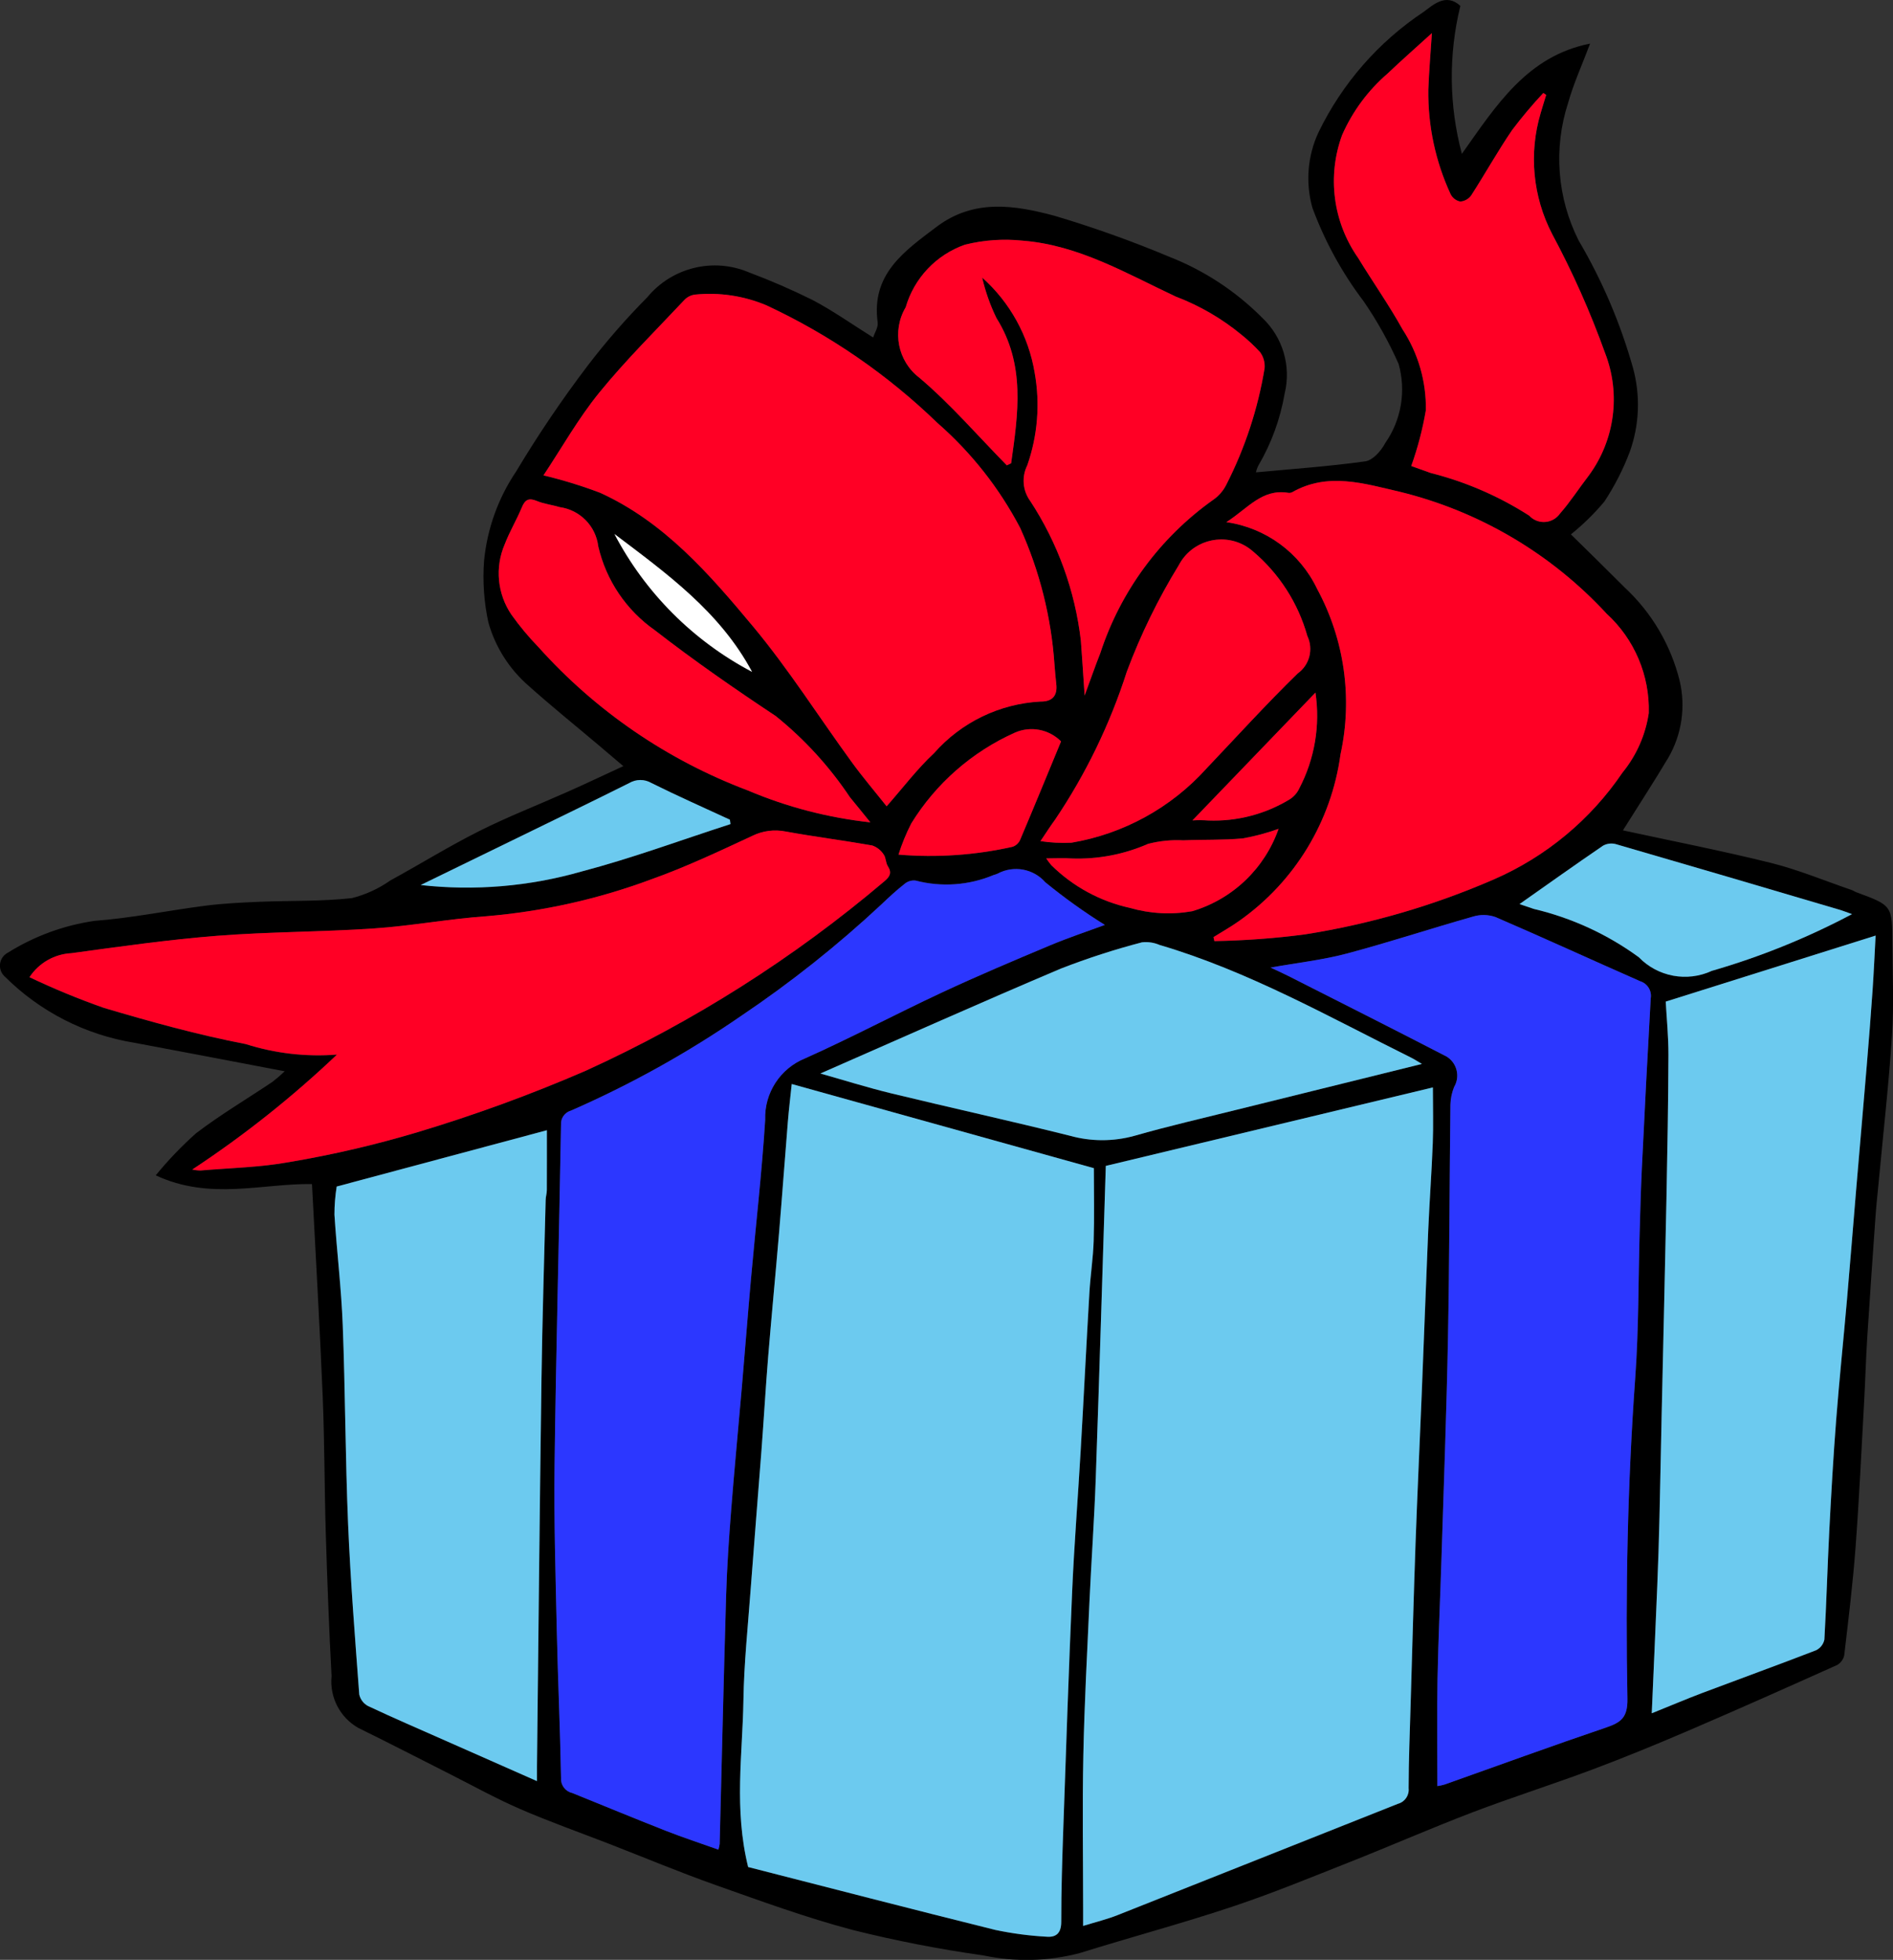 <?xml version="1.0" encoding="utf-8"?>
<!-- Generator: Adobe Illustrator 21.1.0, SVG Export Plug-In . SVG Version: 6.00 Build 0)  -->
<svg version="1.1" id="Capa_1" xmlns="http://www.w3.org/2000/svg" xmlns:xlink="http://www.w3.org/1999/xlink" x="0px" y="0px"
	 viewBox="0 0 77.511 80.234" style="enable-background:new 0 0 77.511 80.234;" xml:space="preserve">
<rect x="0" y="0" width="77.511" height="80.234" fill="#333333" stroke="none"/>
<style type="text/css">
	.st0{fill:#6CCAEF;}
	.st1{fill:#2C37FF;}
	.st2{fill:#FF0025;}
	.st3{fill:#FFFFFF;}
</style>
<path d="M25.523,31.365c-0.357-0.304-0.688-0.586-1.021-0.867c-0.956-0.807-1.931-1.592-2.862-2.426
	c-0.789-0.685-1.361-1.586-1.643-2.592c-0.179-0.826-0.239-1.674-0.177-2.517
	c0.126-1.311,0.578-2.571,1.315-3.663c0.897-1.499,1.877-2.947,2.934-4.338
	c0.751-0.982,1.564-1.914,2.435-2.792c1.012-1.226,2.71-1.639,4.172-1.015
	c0.88,0.33,1.743,0.704,2.585,1.122c0.832,0.435,1.604,0.984,2.491,1.54
	c0.064-0.201,0.212-0.42,0.185-0.615c-0.272-1.979,1.085-2.915,2.413-3.917c1.535-1.158,3.208-0.885,4.828-0.451
	c1.596,0.474,3.166,1.035,4.702,1.679c1.426,0.559,2.721,1.409,3.801,2.495
	c0.845,0.795,1.196,1.983,0.919,3.11c-0.179,1.037-0.543,2.034-1.075,2.942
	c-0.045,0.088-0.078,0.181-0.099,0.278c1.5-0.141,2.998-0.244,4.481-0.452
	c0.305-0.043,0.648-0.431,0.811-0.745c0.66-0.943,0.862-2.132,0.55-3.24
	c-0.396-0.896-0.874-1.753-1.428-2.561c-0.885-1.166-1.593-2.456-2.101-3.829
	c-0.29-1.025-0.203-2.121,0.245-3.087c0.969-2.002,2.457-3.708,4.31-4.939
	c0.379-0.276,0.908-0.788,1.502-0.245c-0.489,1.993-0.468,4.077,0.062,6.059c1.409-1.988,2.676-4.004,5.25-4.514
	c-0.327,0.869-0.677,1.633-0.902,2.433c-0.603,1.861-0.447,3.884,0.434,5.63
	c0.963,1.635,1.711,3.388,2.225,5.215c0.308,1.127,0.263,2.322-0.128,3.422
	c-0.271,0.719-0.621,1.405-1.043,2.047c-0.412,0.492-0.872,0.942-1.371,1.345
	c0.747,0.736,1.489,1.459,2.22,2.192c1.097,1.025,1.872,2.346,2.233,3.804
	c0.252,1.07,0.086,2.195-0.465,3.147c-0.593,0.995-1.227,1.966-1.859,2.974
	c2.001,0.434,4.04,0.831,6.054,1.331c1.123,0.279,2.203,0.731,3.302,1.107c0.07,0.024,0.133,0.071,0.203,0.096
	c1.465,0.54,1.468,0.54,1.474,2.089c0.005,1.25,0.068,2.504-0.014,3.748c-0.134,2.042-0.365,4.077-0.555,6.114
	c-0.041,0.434-0.09,0.868-0.12,1.303c-0.118,1.67-0.236,3.339-0.342,5.01
	c-0.054,0.857-0.077,1.715-0.124,2.572c-0.111,1.997-0.204,3.996-0.353,5.99
	c-0.11,1.474-0.291,2.942-0.463,4.41c-0.035,0.17-0.144,0.317-0.296,0.401
	c-2.018,0.906-4.038,1.807-6.071,2.679c-1.306,0.561-2.623,1.103-3.954,1.601
	c-1.629,0.61-3.29,1.135-4.915,1.755c-1.673,0.638-3.315,1.359-4.981,2.018c-1.613,0.638-3.22,1.3-4.864,1.847
	c-2.058,0.685-4.156,1.246-6.227,1.893c-1.289,0.337-2.638,0.369-3.942,0.094
	c-1.804-0.254-3.593-0.603-5.361-1.045c-1.891-0.502-3.739-1.177-5.586-1.831
	c-1.475-0.522-2.921-1.127-4.38-1.694c-1.22-0.474-2.458-0.91-3.658-1.432c-0.992-0.431-1.941-0.96-2.908-1.448
	c-1.23-0.62-2.453-1.254-3.691-1.859c-0.758-0.426-1.191-1.26-1.103-2.125
	c-0.104-1.943-0.177-3.889-0.237-5.834c-0.057-1.877-0.049-3.756-0.127-5.631
	c-0.119-2.877-0.288-5.752-0.438-8.679c-2.039-0.031-4.173,0.682-6.398-0.357
	c0.503-0.615,1.054-1.19,1.647-1.719c0.996-0.761,2.081-1.403,3.124-2.102
	c0.178-0.137,0.349-0.284,0.511-0.439c-2.125-0.404-4.144-0.793-6.165-1.169
	c-2.001-0.326-3.849-1.269-5.287-2.699c-0.251-0.216-0.28-0.595-0.064-0.846
	c0.05-0.058,0.111-0.106,0.179-0.141c1.079-0.675,2.287-1.119,3.546-1.303
	c1.519-0.113,3.023-0.426,4.537-0.62c0.735-0.094,1.479-0.13,2.221-0.161c1.261-0.052,2.531-0.012,3.781-0.15
	c0.563-0.141,1.096-0.386,1.571-0.72c1.219-0.666,2.403-1.401,3.643-2.024
	c1.183-0.594,2.423-1.075,3.633-1.614C23.983,32.085,24.703,31.743,25.523,31.365z M30.633,76.433
	c3.315,0.847,6.712,1.73,10.118,2.575c0.689,0.146,1.389,0.239,2.093,0.278
	c0.402,0.036,0.611-0.144,0.611-0.614c-0.002-1.284,0.041-2.569,0.085-3.853
	c0.113-3.234,0.22-6.469,0.363-9.703c0.084-1.909,0.237-3.815,0.347-5.723
	c0.125-2.158,0.231-4.318,0.358-6.476c0.041-0.705,0.152-1.406,0.174-2.11
	c0.031-0.992,0.008-1.985,0.008-2.983c-4.084-1.137-8.208-2.286-12.371-3.445
	c-0.052,0.496-0.116,1.017-0.158,1.539c-0.125,1.522-0.234,3.046-0.362,4.568
	c-0.142,1.692-0.307,3.381-0.446,5.073c-0.104,1.276-0.177,2.554-0.274,3.831
	c-0.143,1.885-0.3,3.77-0.44,5.656c-0.113,1.523-0.274,3.047-0.298,4.572
	c-0.035,2.212-0.392,4.436,0.193,6.816H30.633z M44.35,78.844c0.524-0.162,0.989-0.273,1.428-0.447
	c3.824-1.512,7.646-3.03,11.466-4.552c0.282-0.076,0.466-0.347,0.434-0.637
	c0.003-1.149,0.05-2.299,0.083-3.448c0.065-2.202,0.123-4.405,0.202-6.607c0.072-2.029,0.17-4.056,0.252-6.085
	c0.091-2.238,0.171-4.477,0.267-6.715c0.051-1.184,0.14-2.367,0.185-3.551c0.028-0.719,0.005-1.44,0.005-2.283
	c-4.579,1.098-9.043,2.169-13.393,3.213c-0.138,4.348-0.263,8.564-0.411,12.779
	c-0.059,1.681-0.18,3.361-0.257,5.042c-0.096,2.104-0.209,4.208-0.252,6.314c-0.043,2.095-0.009,4.191-0.008,6.287
	L44.35,78.844z M29.415,75.722c0.024-0.077,0.042-0.156,0.054-0.236c0.088-3.393,0.164-6.787,0.265-10.18
	c0.035-1.165,0.115-2.33,0.206-3.492c0.131-1.673,0.293-3.343,0.437-5.015c0.128-1.484,0.242-2.969,0.375-4.453
	c0.194-2.167,0.444-4.329,0.581-6.499c-0.04-1.102,0.616-2.111,1.639-2.522
	c1.888-0.845,3.717-1.818,5.593-2.692c1.455-0.678,2.935-1.304,4.415-1.925c0.778-0.326,1.581-0.592,2.26-0.844
	c-0.849-0.529-1.662-1.111-2.436-1.745c-0.49-0.559-1.3-0.706-1.954-0.354
	c-0.053,0.023-0.107,0.041-0.163,0.056c-1.011,0.425-2.135,0.505-3.196,0.227
	c-0.165-0.019-0.331,0.033-0.457,0.141c-0.33,0.26-0.641,0.547-0.945,0.838
	c-1.788,1.669-3.706,3.193-5.735,4.558c-2.194,1.512-4.528,2.811-6.969,3.879
	c-0.258,0.071-0.43,0.314-0.412,0.581c-0.081,4.641-0.205,9.281-0.264,13.922
	c-0.029,2.263,0.041,4.529,0.091,6.792c0.044,2.011,0.138,4.022,0.174,6.033
	c-0.018,0.286,0.174,0.544,0.454,0.608c1.277,0.515,2.549,1.044,3.831,1.547
	c0.706,0.277,1.429,0.514,2.158,0.774H29.415z M58.855,73.12c0.101-0.015,0.2-0.036,0.298-0.065
	c2.199-0.779,4.39-1.581,6.599-2.329c0.621-0.21,0.899-0.409,0.884-1.188c-0.084-4.391,0.006-8.78,0.322-13.165
	c0.142-1.968,0.122-3.947,0.179-5.922c0.025-0.881,0.048-1.762,0.091-2.643
	c0.113-2.312,0.234-4.625,0.362-6.936c0.052-0.308-0.132-0.608-0.43-0.701
	c-1.978-0.871-3.943-1.773-5.928-2.629c-0.297-0.103-0.619-0.109-0.919-0.018
	c-1.727,0.489-3.434,1.053-5.168,1.514c-0.975,0.26-1.989,0.371-3.121,0.573c0.337,0.159,0.545,0.251,0.748,0.354
	c2.114,1.072,4.231,2.137,6.337,3.226c0.465,0.196,0.683,0.733,0.486,1.198
	c-0.016,0.038-0.035,0.076-0.056,0.111c-0.092,0.227-0.143,0.469-0.15,0.715
	c-0.039,3.187-0.04,6.375-0.101,9.562c-0.056,2.969-0.17,5.936-0.262,8.905
	c-0.053,1.685-0.134,3.37-0.166,5.056c-0.028,1.454-0.006,2.91-0.006,4.382H58.855z M22.253,19.461
	c0.787,0.188,1.561,0.426,2.317,0.712c2.624,1.195,4.477,3.329,6.262,5.472
	c1.464,1.757,2.695,3.706,4.045,5.559c0.457,0.627,0.962,1.219,1.426,1.805c0.671-0.761,1.249-1.53,1.942-2.176
	c1.11-1.261,2.68-2.023,4.358-2.112c0.477,0.006,0.705-0.232,0.646-0.722
	c-0.032-0.266-0.05-0.533-0.073-0.799c-0.132-1.929-0.607-3.819-1.402-5.582
	c-0.854-1.633-2.005-3.092-3.393-4.305c-2.049-1.983-4.416-3.611-7.001-4.814
	c-0.922-0.387-1.925-0.538-2.92-0.439c-0.167,0.02-0.322,0.098-0.438,0.22
	c-1.176,1.253-2.405,2.465-3.487,3.796C23.677,17.132,23.001,18.337,22.253,19.461z M67.633,70.139
	c0.783-0.316,1.414-0.584,2.055-0.825c1.555-0.587,3.118-1.153,4.669-1.752c0.177-0.085,0.304-0.247,0.344-0.438
	c0.086-1.49,0.125-2.983,0.202-4.474c0.078-1.507,0.164-3.015,0.281-4.519c0.127-1.636,0.298-3.268,0.441-4.903
	c0.131-1.502,0.249-3.006,0.376-4.508c0.143-1.693,0.293-3.386,0.434-5.08c0.086-1.029,0.168-2.058,0.239-3.088
	c0.053-0.77,0.087-1.542,0.125-2.249c-2.877,0.905-5.708,1.795-8.594,2.703c0.036,0.666,0.114,1.429,0.111,2.192
	c-0.007,1.958-0.042,3.916-0.081,5.874c-0.059,2.951-0.132,5.902-0.197,8.852
	c-0.031,1.4-0.054,2.8-0.089,4.2c-0.023,0.94-0.054,1.879-0.091,2.818
	C67.789,66.64,67.712,68.339,67.633,70.139z M7.873,47.879c0.11,0.024,0.222,0.038,0.334,0.042
	c1.216-0.106,2.448-0.127,3.644-0.346c1.77-0.299,3.519-0.706,5.239-1.22
	c2.344-0.704,4.645-1.545,6.891-2.517c4.412-2.008,8.525-4.617,12.223-7.751
	c0.22-0.185,0.329-0.346,0.148-0.625c-0.09-0.138-0.073-0.351-0.171-0.479
	c-0.11-0.171-0.274-0.3-0.466-0.367c-1.179-0.208-2.368-0.358-3.546-0.573
	c-0.464-0.093-0.945-0.03-1.369,0.18c-1.35,0.627-2.702,1.268-4.102,1.767
	c-2.184,0.816-4.471,1.329-6.794,1.523c-1.539,0.107-3.065,0.396-4.603,0.5
	c-2.137,0.145-4.286,0.133-6.42,0.301c-1.993,0.157-3.977,0.44-5.959,0.711
	c-0.696,0.035-1.333,0.399-1.715,0.982c0.991,0.472,2.006,0.891,3.041,1.255
	c1.917,0.569,3.854,1.105,5.815,1.484c1.206,0.383,2.474,0.529,3.735,0.43
	C11.967,44.913,9.984,46.489,7.873,47.879z M13.786,48.575c-0.061,0.38-0.092,0.764-0.092,1.149
	c0.096,1.505,0.281,3.006,0.339,4.513c0.105,2.717,0.106,5.438,0.22,8.155c0.097,2.328,0.284,4.653,0.457,6.977
	c0.045,0.203,0.177,0.377,0.362,0.473c1.037,0.488,2.09,0.942,3.139,1.405
	c1.237,0.547,2.475,1.094,3.776,1.668c0-0.247-0.002-0.433,0-0.618c0.06-5.273,0.111-10.546,0.184-15.819
	c0.034-2.453,0.111-4.905,0.172-7.358c0.003-0.133,0.048-0.264,0.048-0.397c0.005-0.849,0.002-1.697,0.002-2.454
	C19.545,47.033,16.713,47.792,13.786,48.575z M50.214,21.376c1.618,0.231,3.013,1.256,3.716,2.732
	c1.121,2.07,1.461,4.474,0.959,6.774c-0.375,2.748-1.876,5.217-4.143,6.815
	c-0.339,0.242-0.706,0.447-1.059,0.669l0.038,0.162c1.239-0.022,2.475-0.113,3.704-0.274
	c2.664-0.42,5.263-1.176,7.736-2.251c2.137-0.929,3.965-2.447,5.271-4.376
	c0.571-0.7,0.943-1.541,1.075-2.434c0.043-1.541-0.586-3.025-1.724-4.066
	c-2.272-2.461-5.219-4.198-8.472-4.994c-1.454-0.334-2.945-0.816-4.41,0.021
	c-0.053,0.024-0.112,0.031-0.169,0.02C51.672,20.003,51.091,20.816,50.214,21.376z M41.225,19.05
	l0.178-0.083c0.284-2.026,0.597-4.041-0.603-5.949c-0.256-0.527-0.451-1.082-0.583-1.654
	c1.14,1.016,1.898,2.391,2.15,3.897c0.227,1.269,0.123,2.575-0.304,3.792
	c-0.236,0.471-0.189,1.034,0.122,1.458c1.125,1.718,1.835,3.675,2.073,5.715
	c0.053,0.694,0.095,1.388,0.154,2.251c0.251-0.68,0.434-1.213,0.642-1.736
	c0.826-2.529,2.441-4.726,4.608-6.269c0.235-0.159,0.425-0.376,0.552-0.63
	c0.765-1.498,1.294-3.106,1.567-4.766c0.02-0.236-0.046-0.471-0.187-0.661
	c-0.233-0.254-0.485-0.489-0.753-0.705c-0.807-0.667-1.719-1.196-2.698-1.568
	c-2.023-0.948-3.973-2.106-6.261-2.288c-0.795-0.085-1.598-0.029-2.373,0.165
	c-1.174,0.412-2.077,1.366-2.424,2.561c-0.573,0.968-0.329,2.213,0.569,2.892
	c1.282,1.086,2.389,2.377,3.572,3.579L41.225,19.05z M57.785,19.078c0.196,0.07,0.498,0.176,0.8,0.285
	c1.429,0.362,2.79,0.952,4.032,1.747c0.304,0.328,0.816,0.349,1.145,0.045
	c0.042-0.039,0.08-0.083,0.114-0.13c0.428-0.486,0.779-1.038,1.176-1.552
	c1.073-1.452,1.324-3.353,0.666-5.034c-0.601-1.672-1.324-3.297-2.164-4.863
	c-0.791-1.527-0.959-3.301-0.468-4.949c0.071-0.249,0.15-0.495,0.226-0.743l-0.119-0.077
	c-0.452,0.483-0.878,0.989-1.276,1.517c-0.592,0.868-1.104,1.789-1.673,2.672
	c-0.104,0.147-0.268,0.24-0.448,0.255c-0.172-0.033-0.319-0.145-0.397-0.301
	c-0.621-1.341-0.933-2.805-0.913-4.282c0.026-0.746,0.093-1.49,0.146-2.313
	c-0.641,0.583-1.241,1.11-1.819,1.66c-0.798,0.689-1.432,1.547-1.857,2.512
	c-0.62,1.684-0.374,3.564,0.656,5.033c0.596,0.979,1.261,1.919,1.816,2.92
	c0.643,0.983,0.977,2.137,0.957,3.312C58.251,17.571,58.051,18.336,57.785,19.078z M33.591,43.948
	c0.957,0.27,1.921,0.575,2.902,0.812c2.438,0.591,4.888,1.128,7.321,1.737c0.864,0.24,1.778,0.24,2.642-0
	c1.393-0.398,2.807-0.723,4.214-1.073c2.492-0.619,4.985-1.233,7.551-1.868c-0.186-0.109-0.31-0.192-0.442-0.258
	c-3.372-1.674-6.658-3.539-10.298-4.613c-0.226-0.098-0.475-0.135-0.72-0.108
	c-1.127,0.294-2.236,0.653-3.321,1.075C40.153,41.044,36.894,42.501,33.591,43.948z M42.603,34.435
	c0.418,0.063,0.842,0.085,1.265,0.065c2.131-0.36,4.078-1.428,5.526-3.032
	c1.239-1.305,2.451-2.639,3.738-3.895c0.488-0.347,0.656-0.994,0.399-1.535
	c-0.379-1.352-1.154-2.559-2.227-3.465c-0.816-0.716-2.057-0.636-2.773,0.18
	c-0.102,0.116-0.189,0.243-0.261,0.379c-0.849,1.382-1.563,2.844-2.131,4.363
	c-0.689,2.152-1.679,4.195-2.943,6.069C43.028,33.789,42.879,34.029,42.603,34.435z M35.638,33.666
	c-0.309-0.382-0.57-0.708-0.835-1.03c-0.837-1.254-1.86-2.373-3.034-3.319
	c-1.685-1.118-3.352-2.273-4.949-3.513c-1.172-0.818-1.999-2.043-2.321-3.436
	c-0.1-0.831-0.747-1.49-1.575-1.606c-0.311-0.094-0.643-0.129-0.94-0.253
	c-0.327-0.136-0.481-0.06-0.614,0.26c-0.212,0.512-0.502,0.993-0.7,1.51
	c-0.411,0.948-0.305,2.04,0.279,2.893c0.333,0.467,0.7,0.908,1.1,1.319
	c2.345,2.618,5.287,4.631,8.576,5.869C32.222,33.038,33.911,33.478,35.638,33.666z M75.833,37.423
	c-0.218-0.077-0.377-0.141-0.542-0.189c-3.04-0.896-6.082-1.788-9.124-2.676
	c-0.177-0.049-0.367-0.027-0.528,0.061c-1.146,0.782-2.277,1.587-3.421,2.392
	c0.191,0.064,0.39,0.131,0.588,0.199c1.55,0.366,3.012,1.039,4.298,1.978
	c0.776,0.802,1.974,1.025,2.987,0.557C72.08,39.171,74.004,38.393,75.833,37.423z M17.225,36.232
	c2.21,0.247,4.446,0.059,6.583-0.553c2.062-0.542,4.07-1.286,6.102-1.942l-0.025-0.18
	c-1.074-0.497-2.158-0.975-3.217-1.504c-0.28-0.162-0.625-0.161-0.904,0.004
	c-1.457,0.729-2.924,1.438-4.388,2.152C20.041,34.861,18.704,35.511,17.225,36.232z M43.446,30.352
	c-0.497-0.5-1.25-0.642-1.895-0.357c-1.755,0.786-3.232,2.082-4.241,3.719
	c-0.209,0.409-0.383,0.835-0.521,1.273c1.563,0.131,3.137,0.023,4.668-0.32
	c0.139-0.046,0.253-0.148,0.312-0.283c0.557-1.313,1.098-2.633,1.676-4.032V30.352z M52.353,33.931
	c-0.476,0.171-0.965,0.302-1.463,0.392c-0.808,0.074-1.626,0.044-2.438,0.079
	c-0.485-0.025-0.972,0.024-1.443,0.145c-0.985,0.431-2.055,0.636-3.13,0.598
	c-0.314-0.025-0.631-0.004-1.04-0.004c0.063,0.095,0.13,0.186,0.203,0.273
	c0.887,0.878,2.005,1.486,3.224,1.754c0.828,0.24,1.701,0.287,2.55,0.136
	c1.652-0.491,2.967-1.746,3.537-3.372V33.931z M53.863,28.354c-1.688,1.754-3.338,3.468-5.037,5.233
	c0.215-0.013,0.432-0.012,0.647,0.004c1.169,0.044,2.326-0.256,3.327-0.862
	c0.174-0.108,0.313-0.265,0.4-0.451c0.631-1.205,0.863-2.578,0.663-3.923V28.354z M25.158,21.86
	c1.263,2.409,3.228,4.378,5.636,5.645c-1.31-2.454-3.496-4.029-5.636-5.645V21.86z"/>
<path class="st0" d="M30.633,76.433c-0.585-2.38-0.228-4.604-0.193-6.816c0.024-1.525,0.185-3.049,0.298-4.572
	c0.14-1.886,0.297-3.77,0.44-5.656c0.097-1.277,0.17-2.555,0.274-3.831c0.139-1.692,0.303-3.381,0.446-5.073
	c0.128-1.522,0.238-3.046,0.362-4.568c0.043-0.522,0.107-1.043,0.158-1.539
	c4.172,1.162,8.296,2.31,12.371,3.445c0,0.998,0.023,1.992-0.008,2.983c-0.022,0.705-0.133,1.406-0.174,2.11
	c-0.127,2.158-0.233,4.318-0.358,6.476c-0.11,1.908-0.263,3.814-0.347,5.723
	c-0.142,3.233-0.25,6.468-0.363,9.703c-0.045,1.284-0.087,2.569-0.085,3.853
	c0.001,0.469-0.208,0.65-0.611,0.614c-0.704-0.039-1.403-0.132-2.093-0.278
	C37.345,78.162,33.948,77.28,30.633,76.433z"/>
<path class="st0" d="M44.35,78.844v-0.692c-0.001-2.096-0.035-4.192,0.008-6.287
	c0.043-2.105,0.156-4.209,0.252-6.314c0.077-1.681,0.198-3.36,0.257-5.042c0.148-4.215,0.273-8.431,0.411-12.779
	c4.348-1.043,8.812-2.114,13.393-3.213c0,0.843,0.022,1.564-0.005,2.283c-0.045,1.184-0.134,2.367-0.185,3.551
	c-0.096,2.238-0.176,4.477-0.267,6.715c-0.082,2.028-0.179,4.056-0.252,6.085c-0.078,2.202-0.137,4.405-0.202,6.607
	c-0.034,1.149-0.08,2.298-0.083,3.448c0.032,0.29-0.152,0.561-0.434,0.637
	c-3.823,1.515-7.645,3.033-11.466,4.552C45.339,78.571,44.875,78.682,44.35,78.844z"/>
<path class="st1" d="M29.415,75.722c-0.729-0.26-1.452-0.497-2.158-0.774c-1.282-0.503-2.554-1.032-3.831-1.547
	c-0.28-0.064-0.472-0.321-0.454-0.608c-0.036-2.011-0.13-4.022-0.174-6.033
	c-0.05-2.264-0.12-4.529-0.091-6.792c0.059-4.641,0.183-9.281,0.264-13.922
	c-0.019-0.267,0.154-0.51,0.412-0.581c2.441-1.068,4.775-2.367,6.969-3.879
	c2.029-1.365,3.947-2.889,5.735-4.558c0.304-0.291,0.615-0.578,0.945-0.838
	c0.126-0.109,0.291-0.16,0.457-0.141c1.061,0.278,2.185,0.198,3.196-0.227
	c0.056-0.014,0.11-0.033,0.163-0.056c0.655-0.351,1.465-0.204,1.954,0.354
	c0.774,0.633,1.587,1.216,2.436,1.745c-0.68,0.252-1.483,0.517-2.26,0.844
	c-1.481,0.621-2.961,1.246-4.415,1.925c-1.875,0.875-3.705,1.848-5.593,2.692
	c-1.023,0.412-1.678,1.42-1.639,2.522c-0.137,2.17-0.387,4.332-0.581,6.499
	c-0.133,1.484-0.247,2.969-0.375,4.453c-0.144,1.672-0.306,3.342-0.437,5.015c-0.091,1.162-0.171,2.327-0.206,3.492
	c-0.101,3.393-0.177,6.786-0.265,10.18C29.457,75.566,29.439,75.645,29.415,75.722z"/>
<path class="st1" d="M58.855,73.12c0-1.472-0.022-2.927,0.006-4.382c0.033-1.686,0.114-3.37,0.166-5.056
	c0.093-2.968,0.206-5.936,0.262-8.905c0.061-3.187,0.062-6.375,0.101-9.562
	c0.007-0.245,0.058-0.487,0.15-0.715c0.258-0.434,0.115-0.995-0.319-1.253
	c-0.036-0.021-0.073-0.04-0.111-0.056c-2.105-1.089-4.223-2.154-6.337-3.226
	c-0.203-0.103-0.411-0.195-0.748-0.354c1.131-0.202,2.146-0.314,3.121-0.573c1.734-0.462,3.441-1.025,5.168-1.514
	c0.3-0.092,0.622-0.085,0.919,0.018c1.985,0.856,3.95,1.758,5.928,2.629
	c0.298,0.093,0.482,0.392,0.43,0.701c-0.131,2.312-0.252,4.624-0.362,6.936
	c-0.043,0.88-0.065,1.762-0.091,2.643c-0.057,1.974-0.037,3.954-0.179,5.922
	c-0.317,4.385-0.406,8.774-0.322,13.165c0.015,0.779-0.263,0.977-0.884,1.188
	c-2.209,0.748-4.4,1.55-6.599,2.329C59.055,73.084,58.955,73.106,58.855,73.12z"/>
<path class="st2" d="M22.253,19.461c0.748-1.124,1.424-2.329,2.283-3.385c1.082-1.331,2.311-2.543,3.487-3.796
	c0.116-0.122,0.271-0.2,0.438-0.22c0.995-0.1,1.999,0.051,2.92,0.439
	c2.585,1.204,4.952,2.831,7.001,4.814c1.388,1.212,2.539,2.672,3.393,4.305
	c0.795,1.763,1.27,3.653,1.402,5.582c0.023,0.267,0.041,0.534,0.073,0.799
	c0.059,0.49-0.168,0.729-0.646,0.722c-1.678,0.089-3.249,0.851-4.358,2.112
	c-0.693,0.646-1.271,1.415-1.942,2.176c-0.465-0.586-0.97-1.178-1.426-1.805c-1.35-1.853-2.581-3.802-4.045-5.559
	c-1.785-2.142-3.637-4.277-6.262-5.472C23.814,19.887,23.04,19.649,22.253,19.461z"/>
<path class="st0" d="M67.633,70.139c0.078-1.8,0.155-3.499,0.225-5.199c0.038-0.939,0.069-1.879,0.091-2.818
	c0.034-1.4,0.058-2.8,0.089-4.2c0.065-2.951,0.138-5.902,0.197-8.852
	c0.039-1.958,0.074-3.916,0.081-5.874c0.003-0.763-0.075-1.526-0.111-2.192c2.886-0.908,5.717-1.798,8.594-2.703
	c-0.039,0.708-0.072,1.479-0.125,2.249c-0.071,1.03-0.153,2.059-0.239,3.088c-0.141,1.694-0.291,3.386-0.434,5.08
	c-0.127,1.503-0.244,3.006-0.376,4.508c-0.143,1.635-0.314,3.267-0.441,4.903
	c-0.117,1.505-0.203,3.012-0.281,4.519c-0.077,1.491-0.116,2.984-0.202,4.474
	c-0.04,0.192-0.167,0.354-0.344,0.438c-1.55,0.599-3.114,1.166-4.669,1.752
	C69.048,69.555,68.417,69.823,67.633,70.139z"/>
<path class="st2" d="M7.873,47.879c2.111-1.39,4.094-2.965,5.926-4.707
	c-1.261,0.099-2.53-0.047-3.735-0.43c-1.962-0.378-3.898-0.915-5.815-1.484
	c-1.035-0.364-2.051-0.783-3.041-1.255c0.382-0.582,1.02-0.947,1.715-0.982
	c1.982-0.271,3.966-0.554,5.959-0.711c2.135-0.168,4.283-0.156,6.42-0.301c1.539-0.104,3.065-0.393,4.603-0.5
	c2.324-0.194,4.61-0.707,6.794-1.523c1.4-0.499,2.752-1.139,4.102-1.767
	c0.424-0.21,0.905-0.273,1.369-0.18c1.177,0.215,2.367,0.365,3.546,0.573
	c0.192,0.067,0.356,0.196,0.466,0.367c0.098,0.129,0.081,0.341,0.171,0.479
	c0.182,0.279,0.073,0.441-0.148,0.625c-3.698,3.134-7.811,5.743-12.223,7.751
	c-2.246,0.973-4.547,1.813-6.891,2.517c-1.719,0.514-3.469,0.921-5.239,1.22
	c-1.196,0.219-2.428,0.241-3.644,0.346C8.095,47.917,7.983,47.903,7.873,47.879z"/>
<path class="st0" d="M13.786,48.575c2.926-0.784,5.759-1.542,8.607-2.305c0,0.757,0.002,1.605-0.002,2.454
	c-0.001,0.132-0.045,0.264-0.048,0.397c-0.06,2.453-0.138,4.905-0.172,7.358
	c-0.073,5.273-0.125,10.546-0.184,15.819c-0.002,0.186-0,0.372-0,0.618
	c-1.301-0.575-2.538-1.121-3.776-1.668c-1.048-0.464-2.102-0.917-3.139-1.405
	c-0.185-0.097-0.317-0.27-0.362-0.473c-0.173-2.324-0.359-4.649-0.457-6.977
	c-0.114-2.717-0.115-5.438-0.22-8.155c-0.058-1.506-0.243-3.007-0.339-4.513
	C13.694,49.34,13.725,48.955,13.786,48.575z"/>
<path class="st2" d="M50.214,21.376c0.877-0.559,1.458-1.373,2.522-1.203c0.057,0.011,0.116,0.004,0.169-0.02
	c1.465-0.837,2.956-0.355,4.41-0.021c3.254,0.796,6.2,2.533,8.472,4.994
	c1.138,1.041,1.767,2.525,1.724,4.066c-0.132,0.894-0.504,1.735-1.075,2.434
	c-1.306,1.929-3.135,3.447-5.271,4.376c-2.473,1.075-5.073,1.831-7.736,2.251
	c-1.228,0.161-2.465,0.252-3.704,0.274l-0.038-0.162c0.354-0.222,0.72-0.427,1.059-0.669
	c2.268-1.598,3.769-4.066,4.143-6.815c0.502-2.3,0.162-4.704-0.959-6.774
	C53.227,22.632,51.832,21.607,50.214,21.376z"/>
<path class="st2" d="M41.225,19.05c-1.183-1.202-2.29-2.493-3.572-3.579c-0.897-0.679-1.142-1.923-0.569-2.892
	c0.347-1.195,1.25-2.149,2.424-2.561c0.775-0.194,1.579-0.249,2.373-0.165
	c2.288,0.182,4.239,1.34,6.261,2.288c0.979,0.371,1.89,0.901,2.698,1.568
	c0.268,0.216,0.52,0.451,0.753,0.705c0.141,0.19,0.207,0.425,0.187,0.661
	c-0.273,1.66-0.802,3.268-1.567,4.766c-0.126,0.254-0.316,0.471-0.552,0.63
	c-2.167,1.543-3.783,3.74-4.608,6.269c-0.208,0.523-0.391,1.056-0.642,1.736
	c-0.059-0.863-0.101-1.557-0.154-2.251c-0.238-2.04-0.947-3.997-2.073-5.715
	c-0.311-0.425-0.358-0.988-0.122-1.458c0.426-1.217,0.531-2.523,0.304-3.792
	c-0.251-1.506-1.01-2.881-2.15-3.897c0.131,0.571,0.327,1.126,0.583,1.654
	c1.2,1.909,0.888,3.924,0.603,5.949L41.225,19.05z"/>
<path class="st2" d="M57.785,19.078c0.266-0.743,0.466-1.507,0.598-2.285
	c0.02-1.175-0.314-2.329-0.957-3.312c-0.555-1.001-1.22-1.941-1.816-2.92
	c-1.03-1.469-1.276-3.349-0.656-5.033c0.425-0.965,1.059-1.823,1.857-2.512
	c0.578-0.55,1.178-1.077,1.819-1.66c-0.053,0.823-0.12,1.567-0.146,2.313
	c-0.02,1.478,0.292,2.941,0.913,4.282c0.079,0.156,0.225,0.268,0.397,0.301
	c0.18-0.015,0.344-0.108,0.448-0.255c0.569-0.884,1.081-1.805,1.673-2.672
	c0.398-0.528,0.824-1.034,1.276-1.517l0.119,0.077c-0.075,0.248-0.154,0.494-0.226,0.743
	c-0.491,1.648-0.323,3.422,0.468,4.949c0.84,1.566,1.563,3.191,2.164,4.863
	c0.658,1.681,0.406,3.582-0.666,5.034c-0.397,0.514-0.748,1.066-1.176,1.552
	c-0.257,0.366-0.762,0.455-1.128,0.199c-0.047-0.033-0.091-0.071-0.13-0.114
	c-1.241-0.796-2.602-1.386-4.032-1.747C58.283,19.255,57.981,19.148,57.785,19.078z"/>
<path class="st0" d="M33.591,43.948c3.303-1.446,6.562-2.904,9.849-4.296c1.086-0.422,2.194-0.781,3.321-1.075
	c0.245-0.027,0.493,0.01,0.72,0.108c3.64,1.074,6.926,2.939,10.298,4.613
	c0.132,0.066,0.256,0.148,0.442,0.258c-2.566,0.634-5.059,1.249-7.551,1.868c-1.407,0.35-2.821,0.675-4.214,1.073
	c-0.864,0.24-1.778,0.24-2.642,0c-2.433-0.609-4.884-1.146-7.321-1.737
	C35.512,44.522,34.548,44.218,33.591,43.948z"/>
<path class="st2" d="M42.603,34.435c0.276-0.407,0.425-0.647,0.593-0.871
	c1.263-1.873,2.254-3.917,2.943-6.069c0.568-1.52,1.282-2.981,2.131-4.363
	c0.507-0.96,1.696-1.327,2.656-0.82c0.136,0.072,0.263,0.159,0.379,0.261
	c1.072,0.906,1.848,2.113,2.227,3.465c0.257,0.541,0.089,1.188-0.399,1.535
	c-1.287,1.256-2.499,2.59-3.738,3.895c-1.448,1.604-3.395,2.672-5.526,3.032
	C43.445,34.52,43.022,34.498,42.603,34.435z"/>
<path class="st2" d="M35.638,33.666c-1.727-0.188-3.417-0.628-5.016-1.306
	c-3.289-1.238-6.231-3.251-8.576-5.869c-0.399-0.411-0.767-0.852-1.1-1.319
	c-0.584-0.852-0.689-1.945-0.279-2.893c0.198-0.517,0.488-0.998,0.7-1.51
	c0.133-0.32,0.287-0.396,0.614-0.26c0.297,0.123,0.629,0.159,0.94,0.253
	c0.829,0.116,1.476,0.775,1.575,1.606c0.322,1.393,1.149,2.617,2.321,3.436
	c1.597,1.24,3.264,2.395,4.949,3.513c1.174,0.946,2.197,2.065,3.034,3.319
	C35.068,32.959,35.329,33.285,35.638,33.666z"/>
<path class="st0" d="M75.833,37.423c-1.829,0.97-3.753,1.749-5.742,2.323
	c-1.013,0.468-2.211,0.244-2.987-0.557c-1.286-0.94-2.748-1.612-4.298-1.978
	c-0.198-0.068-0.397-0.135-0.588-0.199c1.144-0.805,2.275-1.61,3.421-2.392
	c0.161-0.088,0.351-0.111,0.528-0.061c3.044,0.883,6.086,1.775,9.124,2.676
	C75.456,37.282,75.615,37.346,75.833,37.423z"/>
<path class="st0" d="M17.225,36.232c1.479-0.721,2.816-1.371,4.152-2.023c1.464-0.715,2.931-1.423,4.388-2.152
	c0.279-0.164,0.624-0.166,0.904-0.004c1.059,0.528,2.143,1.006,3.217,1.504l0.025,0.18
	c-2.032,0.656-4.04,1.401-6.102,1.942C21.671,36.291,19.434,36.479,17.225,36.232z"/>
<path class="st2" d="M43.446,30.352c-0.578,1.398-1.119,2.719-1.676,4.032
	c-0.059,0.134-0.172,0.237-0.312,0.283c-1.531,0.343-3.105,0.451-4.668,0.32
	c0.138-0.438,0.313-0.864,0.521-1.273c1.009-1.637,2.486-2.932,4.241-3.719
	C42.195,29.71,42.949,29.852,43.446,30.352z"/>
<path class="st2" d="M52.353,33.931c-0.57,1.627-1.885,2.881-3.537,3.373
	c-0.849,0.15-1.721,0.104-2.55-0.136c-1.219-0.267-2.337-0.875-3.224-1.754
	c-0.073-0.087-0.141-0.178-0.203-0.273c0.409,0,0.726-0.021,1.04,0.004
	c1.075,0.038,2.145-0.166,3.13-0.598c0.471-0.122,0.957-0.171,1.443-0.145
	c0.813-0.035,1.63-0.004,2.438-0.079C51.388,34.233,51.878,34.102,52.353,33.931z"/>
<path class="st2" d="M53.863,28.354c0.2,1.345-0.032,2.719-0.663,3.923
	c-0.086,0.186-0.225,0.343-0.4,0.451c-1.001,0.606-2.158,0.906-3.327,0.862
	c-0.215-0.016-0.431-0.017-0.647-0.004C50.525,31.822,52.175,30.108,53.863,28.354z"/>
<path class="st3" d="M25.158,21.86c2.139,1.616,4.326,3.19,5.636,5.645
	C28.386,26.238,26.421,24.27,25.158,21.86z"/>
</svg>
